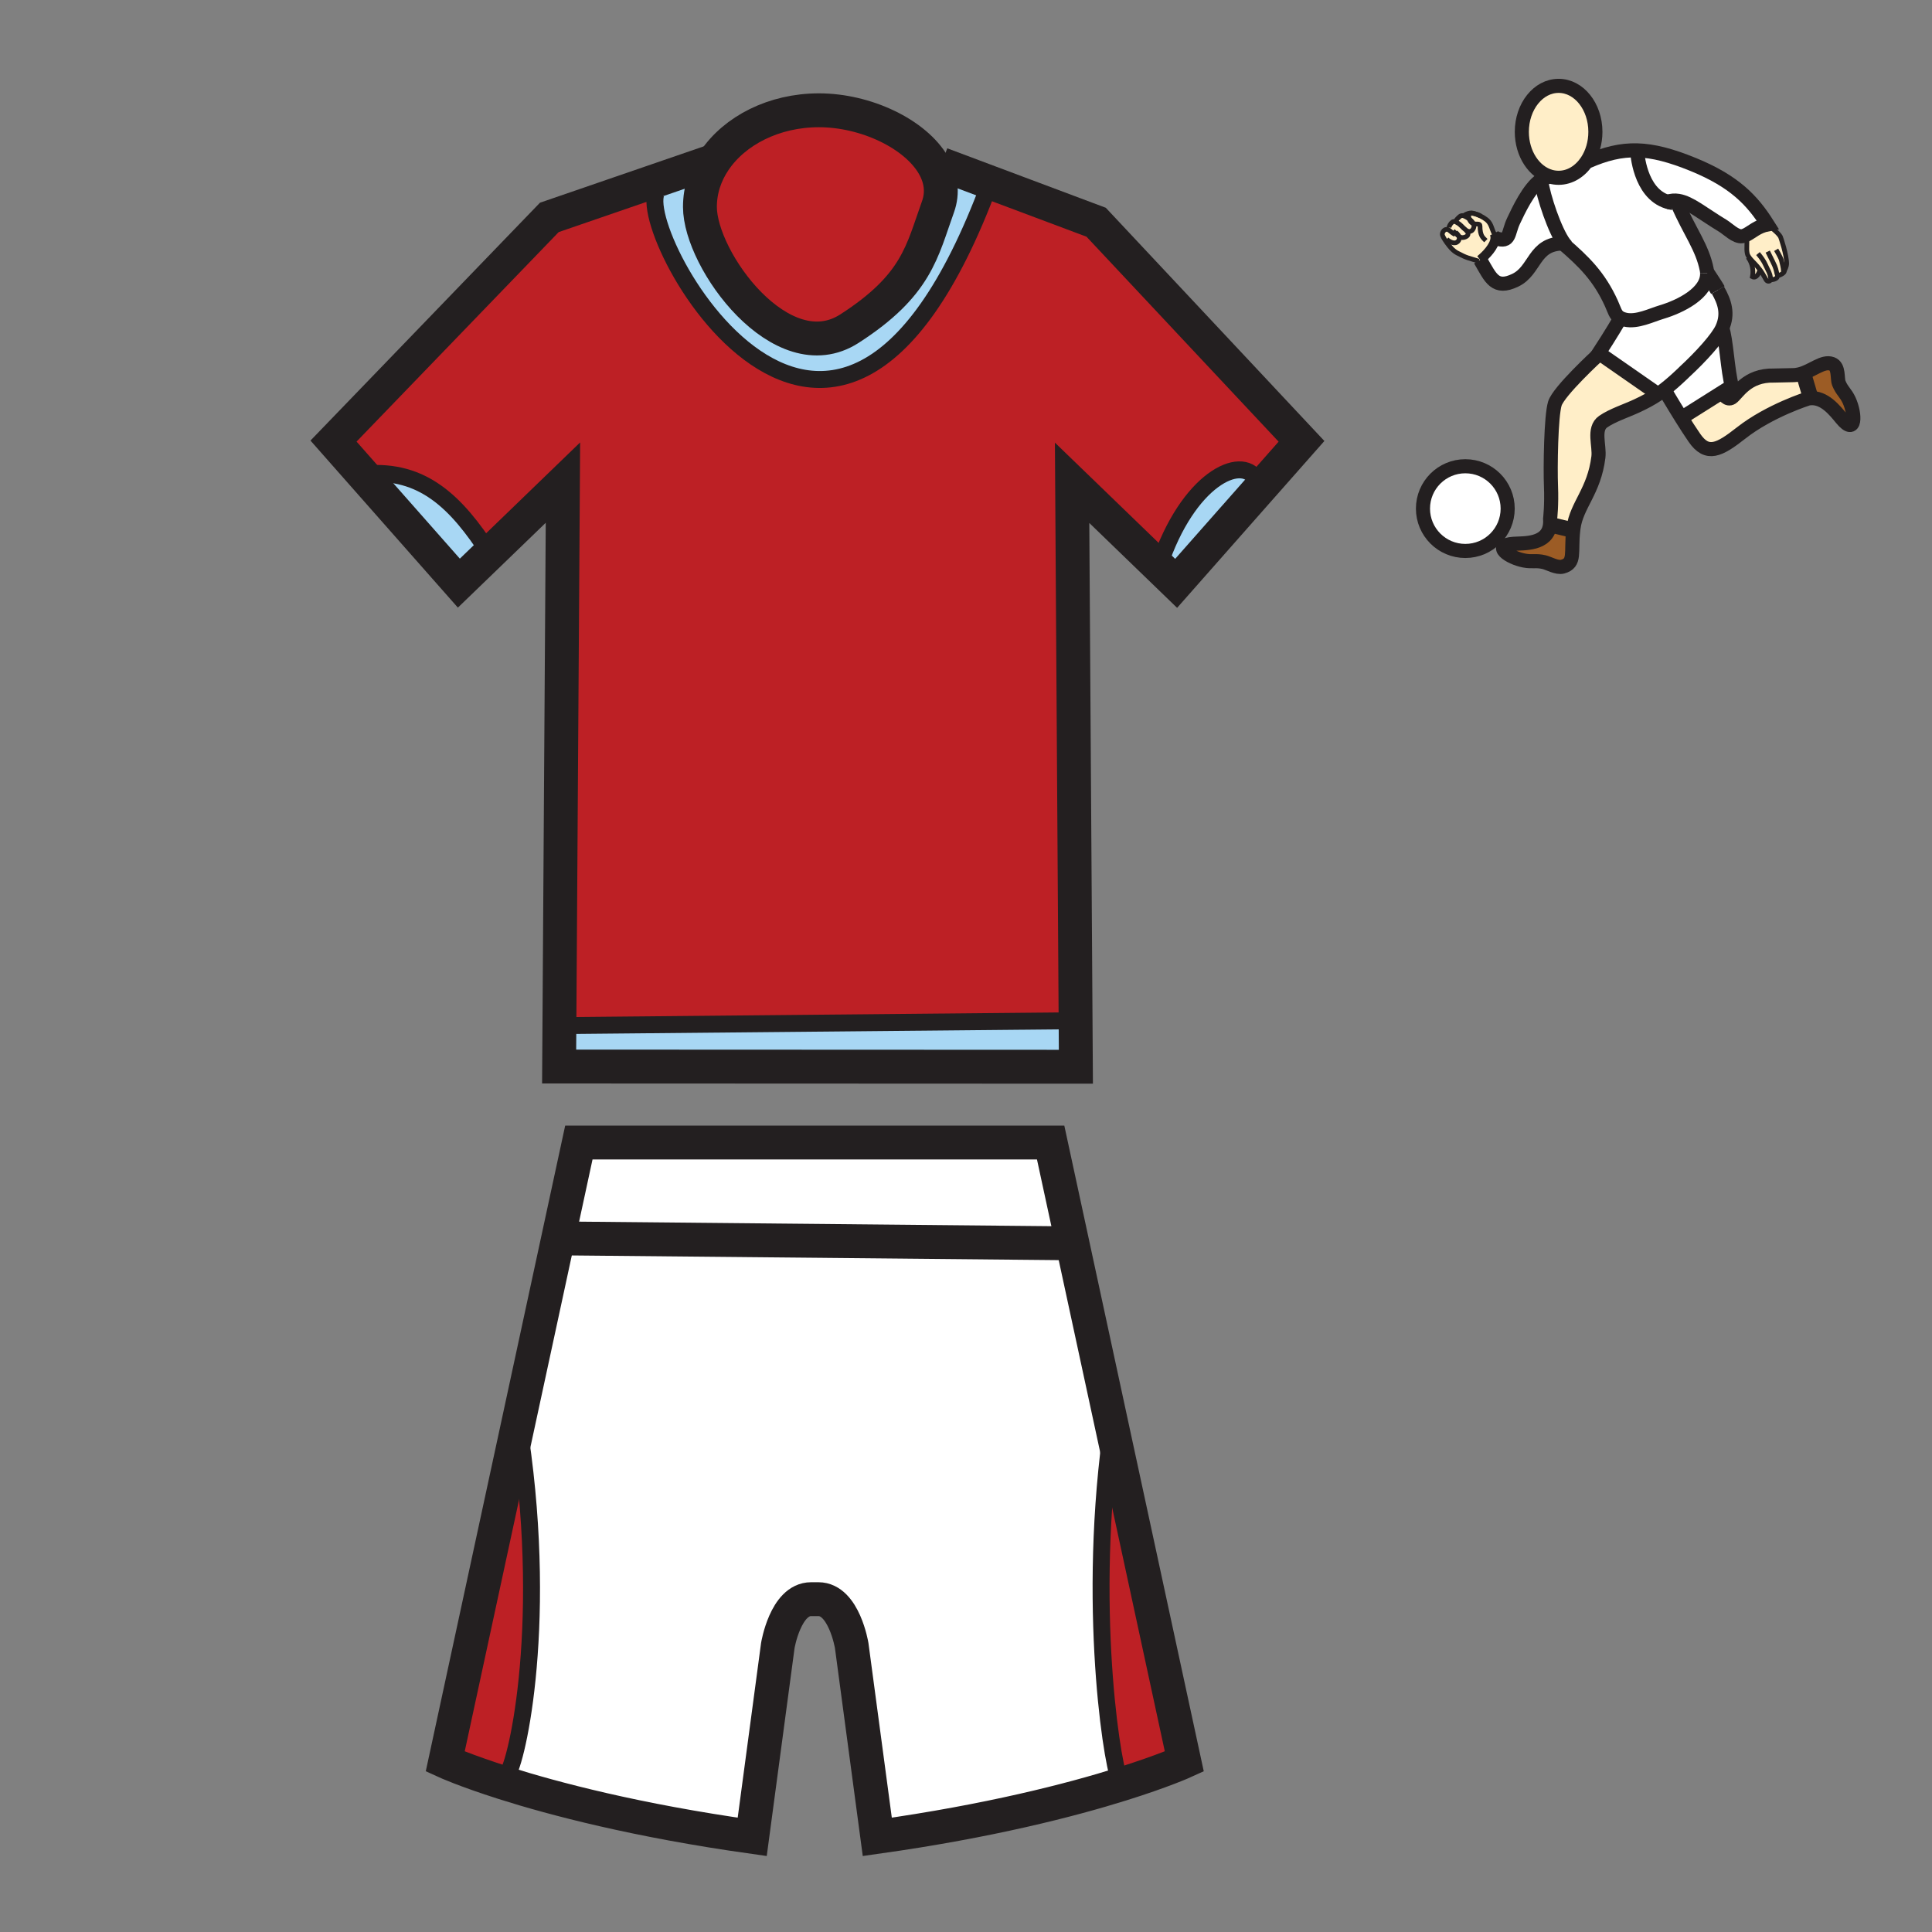 <?xml version="1.0" encoding="iso-8859-1"?>
<!-- Generator: Adobe Illustrator 12.0.1, SVG Export Plug-In . SVG Version: 6.00 Build 51448)  -->
<!DOCTYPE svg PUBLIC "-//W3C//DTD SVG 1.1//EN" "http://www.w3.org/Graphics/SVG/1.1/DTD/svg11.dtd">
<svg  version="1.1" id="Layer_1" xmlns="http://www.w3.org/2000/svg" xmlns:xlink="http://www.w3.org/1999/xlink" width="850.394" height="850.394"
	 viewBox="0 0 850.394 850.394" style="overflow:visible;enable-background:new 0 0 850.394 850.394;" xml:space="preserve">
<rect x="0" y="0" width="850.394" height="850.394" fill="#808080" stroke="none"/>
<g id="XMLID_7_">
	<g>
		<path style="fill:#BD2025;" d="M482.485,97.819l90.385,96.435l-16.965,19.223l-3.131-2.769c-6.391-10.65-29.82,0-42.6,38.34
			l-0.224,0.234l-38.053-36.774l1.534,236.779l-223.115,2.108l-4.089-0.021l1.555-238.951l-32.291,31.204
			c-14.665-22.759-29.5-37.147-54.634-35.049l-0.746,0.66L146.8,194.147l94.997-98.458l47.733-16.422l1.257,3.643
			c-19.17,6.39,74.549,187.438,144.838-2.13l0.171-0.469L482.485,97.819z"/>
		<path style="fill:#A8D7F4;" d="M555.905,213.477l-38.212,43.292l-7.742-7.487l0.224-0.234c12.779-38.34,36.209-48.99,42.6-38.34
			L555.905,213.477z"/>
		<path style="fill:#BD2025;" d="M490.355,632.124l30.938,143.23c0,0-9.159,4.186-27.604,9.958l-0.554-1.641
			c-2.354,0-14.91-70.289-4.26-151.229L490.355,632.124z"/>
		<path style="fill:#FFFFFF;" d="M493.135,783.672l0.554,1.641c-22.247,6.965-58.021,16.23-107.542,23.206l-11.268-84.22
			c0,0-3.376-20.405-14.633-20.405h-3.249c-11.257,0-14.633,20.405-14.633,20.405l-11.268,84.22
			c-50.885-7.168-87.254-16.753-109.353-23.771l1.012-3.228c3.759-1.374,18.904-62.728,6.262-149.077l-2.098-0.458l18.872-87.393
			l2.396,0.521l221.518,2.13l2.226-0.479l18.425,85.358l-1.48,0.319C478.225,713.383,490.781,783.672,493.135,783.672z"/>
		<polygon style="fill:#A8D7F4;" points="473.433,449.287 473.561,469.543 246.111,469.447 246.228,451.374 250.317,451.396 		"/>
		<polygon style="fill:#FFFFFF;" points="471.931,546.766 469.705,547.244 248.188,545.114 245.791,544.593 254.791,502.898 
			462.452,502.898 		"/>
		<path style="fill:#A8D7F4;" d="M435.796,80.311l-0.171,0.469c-70.289,189.568-164.008,8.52-144.838,2.13l-1.257-3.643
			l24.942-8.583c-4.079,6.049-6.39,12.993-6.39,20.373c0,23.494,36.018,72.75,65.773,53.622c29.82-19.169,31.95-34.08,39-53.622
			c2.3-6.369,1.321-12.609-1.938-18.254l3.408-0.543L435.796,80.311z"/>
		<path style="fill:#BD2025;" d="M314.472,70.684c8.893-13.185,26.146-22.141,45.986-22.141c20.586,0,42.44,10.341,50.459,24.26
			c3.259,5.645,4.239,11.885,1.938,18.254c-7.05,19.542-9.18,34.453-39,53.622c-29.756,19.127-65.773-30.128-65.773-53.622
			C308.083,83.676,310.394,76.732,314.472,70.684z"/>
		<path style="fill:#BD2025;" d="M222.755,781.521l-1.012,3.228c-17.231-5.475-25.783-9.394-25.783-9.394l30.959-143.369
			l2.098,0.458C241.659,718.793,226.515,780.146,222.755,781.521z"/>
		<path style="fill:#A8D7F4;" d="M215.492,243.627l-13.515,13.046l-41.865-47.435l0.746-0.66
			C185.992,206.48,200.827,220.868,215.492,243.627z"/>
	</g>
	<g>
		<path style="fill:none;stroke:#231F20;stroke-width:14.91;" d="M410.917,72.803c3.259,5.645,4.239,11.885,1.938,18.254
			c-7.05,19.542-9.18,34.453-39,53.622c-29.756,19.127-65.773-30.128-65.773-53.622c0-7.38,2.311-14.324,6.39-20.373
			c8.893-13.185,26.146-22.141,45.986-22.141C381.045,48.542,402.898,58.883,410.917,72.803z"/>
		<polyline style="fill:none;stroke:#231F20;stroke-width:14.91;" points="414.326,72.26 435.796,80.311 482.485,97.819 
			572.87,194.254 555.905,213.477 517.693,256.769 509.951,249.282 471.898,212.508 473.433,449.287 473.561,469.543 
			246.111,469.447 246.228,451.374 247.783,212.423 215.492,243.627 201.978,256.673 160.113,209.238 146.8,194.147 241.797,95.689 
			289.53,79.267 314.472,70.684 314.483,70.684 		"/>
		<path style="fill:none;stroke:#231F20;stroke-width:14.91;" d="M245.791,544.593l9-41.694h207.662l9.479,43.867l18.425,85.358
			l30.938,143.23c0,0-9.159,4.186-27.604,9.958c-22.247,6.965-58.021,16.23-107.542,23.206l-11.268-84.22
			c0,0-3.376-20.405-14.633-20.405h-3.249c-11.257,0-14.633,20.405-14.633,20.405l-11.268,84.22
			c-50.885-7.168-87.254-16.753-109.353-23.771c-17.231-5.475-25.783-9.394-25.783-9.394l30.959-143.369L245.791,544.593z"/>
		<line style="fill:none;stroke:#231F20;stroke-width:14.91;" x1="248.188" y1="545.114" x2="469.705" y2="547.244"/>
		<path style="fill:none;stroke:#231F20;stroke-width:7.455;" d="M229.018,632.443c12.642,86.35-2.503,147.703-6.262,149.077
			c-0.042,0.011-0.085,0.021-0.128,0.021"/>
		<path style="fill:none;stroke:#231F20;stroke-width:7.455;" d="M488.875,632.443c-10.65,80.939,1.906,151.229,4.26,151.229"/>
		<polyline style="fill:none;stroke:#231F20;stroke-width:7.455;" points="250.317,451.396 473.433,449.287 476.095,449.266 		"/>
		<path style="fill:none;stroke:#231F20;stroke-width:7.455;" d="M160.858,208.578c25.134-2.098,39.969,12.29,54.634,35.049
			c0.245,0.383,0.5,0.767,0.746,1.161"/>
		<path style="fill:none;stroke:#231F20;stroke-width:7.455;" d="M552.774,210.708c-6.391-10.65-29.82,0-42.6,38.34"/>
		<path style="fill:none;stroke:#231F20;stroke-width:7.455;" d="M290.787,82.91c-19.17,6.39,74.549,187.438,144.838-2.13"/>
	</g>
</g>
<rect style="fill:none;" width="850.394" height="850.394"/>
<g id="XMLID_15_">
	<g>
		<path style="fill:#9C5C25;" d="M796.689,174.094l-2.739-9.236l-1.734-0.145c5.546-1.43,10.094-6.021,14.13-4.538
			c3.25,1.2,2.222,6.45,3.04,8.465c1.389,3.433,2.981,4.208,4.509,7.511c2.866,6.184,2.979,15.701-3.279,8.117
			c-3.02-3.664-7.617-9.541-13.857-8.985L796.689,174.094z"/>
		<path style="fill:#FFEEC8;" d="M796.689,174.094l0.068,1.188c-0.278,0.026-0.559,0.065-0.846,0.115
			c0,0-16.892,5.245-29.588,15.223c-9.579,7.525-14.88,10.262-20.523,2.05c-1.812-2.635-3.809-5.738-5.686-8.74l17.915-11.287
			c0.623,1.114,2.299,3.628,4.189,2.411c2.394-1.54,6.498-10.09,18.642-9.75l8.276-0.18c1.061,0,2.086-0.154,3.078-0.411
			l1.734,0.145L796.689,174.094z"/>
		<path style="fill:#FFEEC8;" d="M774.612,118.679c-0.349-0.473-0.742-0.966-1.188-1.483c-1.249-1.445-2.668-2.701-3.551-3.944
			c-0.402-0.564-0.694-1.126-0.807-1.702c-0.468-2.355,0.097-4.216-0.252-8.261c2.379-1.232,4.811-3.64,9.195-4.521
			c1.472,1.317,4.79,3.764,5.682,5.46c0.187,0.357,2.787,8.069,2.728,11.987c-0.012,0.801-0.567,2.178-0.983,2.872
			c0,0,0.003,0.003,0,0.003c-0.013,0.378-0.154,0.913-0.751,1.282c-0.872,0.529-1.855,1.194-2.337,0.579
			c0.047,0.313,0.089,1.067-0.455,1.486c-0.691,0.538-1.794,0.745-2.37,0.665l-0.133-0.036c-0.159,0.674-0.999,0.966-1.625,0.523
			C777.171,123.176,776.568,121.312,774.612,118.679z"/>
		<path style="fill:#FFFFFF;" d="M768.814,103.288c-0.667,0.343-1.329,0.594-2.029,0.694c-2.728,0.39-6.297-3.277-8.362-4.53
			c-9.029-5.466-14.475-10.208-19.672-11.047c-1.593-0.257-3.162-0.151-4.805,0.417c-12.38-3.844-13.29-22.033-13.29-22.033
			l0.015-0.597c7.142,0.198,14.826,2.216,24.636,6.223c18.143,7.417,26.02,15.796,32.703,26.354
			C773.625,99.647,771.193,102.056,768.814,103.288z"/>
		<path style="fill:#FFEEC8;" d="M769.873,113.251c0.883,1.244,2.302,2.5,3.551,3.944c0.446,0.517,0.84,1.011,1.188,1.483
			c-0.302,1.607-1.558,3.983-3.254,3.135c0.567-2.966-0.07-5.903-1.784-8.35L769.873,113.251z"/>
		<path style="fill:#FFFFFF;" d="M758.03,172.644l-17.915,11.287c-3.968-6.347-7.396-12.229-7.396-12.229l-0.15-0.195
			c2.476-1.897,5.117-4.208,8.271-7.227l0.522-0.52c7.363-6.799,14.688-14.877,16.694-19.356c1.782,4.798,2.391,19.117,4.249,25.549
			L758.03,172.644z"/>
		<path style="fill:#FFFFFF;" d="M731.438,137.341c8.096-2.414,20.201-8.35,19.979-17.034c1.629,2.518,3.315,4.943,4.719,7.378
			c3.002,5.197,4.728,10.433,1.921,16.718c-2.006,4.479-9.331,12.558-16.694,19.356l-0.522,0.52c-3.153,3.02-5.795,5.33-8.271,7.227
			c-0.975,0.745-1.924,1.427-2.869,2.063l-0.15-0.225l-25.691-17.864l-0.133-0.094c0,0,6.565-10.067,9.248-15.007l0.248-0.425
			c0.562,0.307,1.253,0.559,2.116,0.756C720.556,141.897,726.805,138.721,731.438,137.341z"/>
		<path style="fill:#FFEEC8;" d="M729.55,173.344l0.15,0.225c-2.91,1.962-5.779,3.48-9.216,5.079
			c-4.686,2.187-10.684,4.092-14.797,6.917c-4.618,3.179-1.495,10.554-2.134,15.66c-1.882,15.051-9.579,21.035-10.947,31.128
			c-0.044,0.331-0.085,0.653-0.121,0.972l-0.473-0.05l-8.551-2.054l-1.214-0.157c0.112-0.836,0.136-1.764,0.064-2.786
			c0,0,0.718-6.019,0.375-14.227c-0.343-8.211,0-30.957,1.711-36.432c1.708-5.472,18.813-21.209,18.813-21.209l0.647-0.931
			L729.55,173.344z"/>
		<path style="fill:#FFEEC8;" d="M702.233,58.024c0,4.908-1.397,9.405-3.723,12.909c-2.97,4.473-7.452,7.325-12.467,7.325
			c-1.19,0-2.352-0.163-3.472-0.467c-7.274-1.986-12.72-10.082-12.72-19.767c0-11.175,7.248-20.237,16.191-20.237
			C694.985,37.788,702.233,46.85,702.233,58.024z"/>
		<path style="fill:#9C5C25;" d="M692.013,233.274l0.473,0.05c-1.149,9.877,1.174,14.52-4.694,16.094
			c-2.485,0.667-6.022-1.478-8.135-1.983c-3.602-0.863-5.159-0.018-8.737-0.697c-6.692-1.255-14.508-6.701-4.688-7.381
			c4.512-0.313,14.871,0.467,16.018-8.294l1.214,0.157L692.013,233.274z"/>
		<path style="fill:#FFFFFF;" d="M751.417,120.307c0.222,8.684-11.884,14.62-19.979,17.034c-4.633,1.38-10.882,4.556-16.1,3.368
			c-0.863-0.198-1.555-0.449-2.116-0.756c-2.219-1.203-2.526-3.28-3.965-6.444c-5.352-11.763-11.929-18.236-21.321-26.338
			c0.139-0.003,0.277-0.003,0.42-0.003l0.108-0.083c-4.012-5.401-9.133-20.278-10.167-27.904c1.377-0.922,2.802-1.416,4.243-1.271
			l0.032-0.118c1.12,0.304,2.281,0.467,3.472,0.467c5.015,0,9.497-2.852,12.467-7.325l0.254,0.171
			c7.859-3.419,14.599-5.121,21.906-4.914l-0.015,0.597c0,0,0.91,18.189,13.29,22.033c1.643-0.567,3.212-0.674,4.805-0.417
			l-0.216,1.54c5.111,11.875,10.847,19.028,12.717,28.808c0.101,0.526,0.156,1.043,0.165,1.551V120.307z"/>
		<path style="fill:#FFFFFF;" d="M688.355,107.167c-0.143,0-0.281,0-0.42,0.003c-12.986,0.124-12.02,11.86-20.938,16.163
			c-8.958,4.326-10.873-1.073-15.169-8.418c-0.104-0.177-0.21-0.358-0.316-0.538h0.003c2.42-1.935,6.361-5.927,6.606-9.461
			l0.485,0.006c6.204,2.086,5.052-2.328,7.596-7.676c1.947-4.095,6.643-14.425,12.094-18.065
			c1.034,7.626,6.155,22.503,10.167,27.904L688.355,107.167z"/>
		<circle style="fill:#FFFFFF;" cx="644.979" cy="223.866" r="18.644"/>
		<path style="fill:#FFEEC8;" d="M642.469,95.36c0.909-0.807,1.885-0.354,2.095-0.242l0.006-0.015c0.473,0.21,1.332,0.668,2.153,1.3
			c0.243,0.706,0.639,1.294,1.206,1.719c0.187,0.139,0.387,0.24,0.591,0.311c0.299,0.632,0.378,1.315,0.077,2.018
			c-0.887,2.063-2.604,1.4-3.108,1.037c-0.003-0.006-0.006-0.009-0.009-0.006c-0.121-0.127-0.252-0.236-0.385-0.331
			c-1.234-0.886-2.216-2.388-3.596-3.058c-0.239-0.115-0.398-0.248-0.49-0.39C640.571,97.032,641.635,96.117,642.469,95.36z"/>
		<path style="fill:#FFEEC8;" d="M640.539,103.246l0.674-0.071c0.31,0.295,0.6,0.559,0.883,0.774
			c0.458,1.076,0.109,2.083-0.833,2.671c-1.501,0.945-3.817-0.65-4.491-1.341l-0.862,0.174c-0.417-0.659-0.818-1.368-0.99-1.891
			c-0.337-1.017,0.626-2.609,1.832-2.609c0.006,0,0.015,0,0.021,0C638.027,100.968,637.892,101.784,640.539,103.246z"/>
		<path style="fill:#FFEEC8;" d="M641.213,103.175l-0.674,0.071c-2.647-1.462-2.512-2.278-3.768-2.293c-0.006,0-0.015,0-0.021,0
			l1.04-0.83c0.101-0.659,0.686-1.796,1.507-2.378c0.594-0.432,1.351-0.198,1.711-0.042c0.092,0.142,0.251,0.275,0.49,0.39
			c1.38,0.67,2.361,2.172,3.596,3.058c0.133,0.095,0.264,0.204,0.385,0.331c0.003-0.003,0.006,0,0.009,0.006
			c0.798,0.807,1.211,2.115-0.394,2.777c-1.338,0.546-2.15,0.325-2.999-0.316C641.813,103.734,641.522,103.471,641.213,103.175z"/>
		<path style="fill:#FFEEC8;" d="M651.513,114.376c0.106,0.18,0.213,0.361,0.316,0.538l-0.904,0.053
			c-4.967-1.584-4.958-1.218-9.526-3.623c-1.902-1.008-3.362-2.854-4.586-4.553c-0.245-0.343-0.582-0.825-0.903-1.338l0.862-0.174
			c0.674,0.691,2.99,2.287,4.491,1.341c0.942-0.588,1.291-1.596,0.833-2.671c0.849,0.642,1.661,0.863,2.999,0.316
			c1.604-0.662,1.191-1.971,0.394-2.777c0.505,0.363,2.222,1.025,3.108-1.037c0.301-0.703,0.222-1.386-0.077-2.018
			c-0.366-0.774-1.066-1.469-1.797-2.03c-0.2-0.585-0.295-1.247-0.295-1.965c0-0.665,1.229-0.685,2.535-0.414c0,0,0,0,0.003,0
			c3.771,1.208,5.52,2.807,5.826,3.111c1.708,1.661,1.785,3.69,2.99,5.939l0.071-0.026c0.236,0.597,0.313,1.226,0.269,1.867
			c-0.245,3.534-4.187,7.526-6.606,9.461H651.513z"/>
	</g>
	<g>
		<path style="fill:none;stroke:#231F20;stroke-width:6.205;" d="M682.572,77.792c-7.274-1.986-12.72-10.082-12.72-19.767
			c0-11.175,7.248-20.237,16.191-20.237c8.941,0,16.189,9.062,16.189,20.237c0,4.908-1.397,9.405-3.723,12.909
			c-2.97,4.473-7.452,7.325-12.467,7.325C684.854,78.258,683.692,78.096,682.572,77.792z"/>
		<path style="fill:none;stroke:#231F20;stroke-width:6.205;" d="M682.54,77.91c-1.441-0.145-2.866,0.349-4.243,1.271
			c-5.451,3.64-10.146,13.97-12.094,18.065c-2.544,5.348-1.392,9.762-7.596,7.676"/>
		<path style="fill:none;stroke:#231F20;stroke-width:6.205;" d="M651.513,114.376c0.106,0.18,0.213,0.361,0.316,0.538
			c4.296,7.345,6.211,12.744,15.169,8.418c8.918-4.302,7.951-16.039,20.938-16.163c0.139-0.003,0.277-0.003,0.42-0.003"/>
		<path style="fill:none;stroke:#231F20;stroke-width:6.205;" d="M751.417,120.304c-0.009-0.508-0.064-1.025-0.165-1.551
			c-1.87-9.78-7.605-16.934-12.717-28.808"/>
		<path style="fill:none;stroke:#231F20;stroke-width:6.205;" d="M686.467,105.908c0.496,0.426,0.987,0.845,1.469,1.262
			c9.393,8.102,15.97,14.576,21.321,26.338c1.438,3.165,1.746,5.242,3.965,6.444c0.562,0.307,1.253,0.559,2.116,0.756
			c5.218,1.188,11.467-1.988,16.1-3.368c8.096-2.414,20.201-8.35,19.979-17.034"/>
		<path style="fill:none;stroke:#231F20;stroke-width:6.205;" d="M698.765,71.105c7.859-3.419,14.599-5.121,21.906-4.914
			c7.142,0.198,14.826,2.216,24.636,6.223c18.143,7.417,26.02,15.796,32.703,26.354c-4.385,0.88-6.816,3.289-9.195,4.521
			c-0.667,0.343-1.329,0.594-2.029,0.694c-2.728,0.39-6.297-3.277-8.362-4.53c-9.029-5.466-14.475-10.208-19.672-11.047
			c-1.593-0.257-3.162-0.151-4.805,0.417c-0.435,0.151-0.872,0.331-1.317,0.547"/>
		<line style="fill:none;stroke:#231F20;stroke-width:6.841;" x1="751.417" y1="120.304" x2="751.411" y2="120.298"/>
		<line style="fill:none;stroke:#231F20;stroke-width:6.205;" x1="751.417" y1="120.307" x2="751.417" y2="120.304"/>
		<path style="fill:none;stroke:#231F20;stroke-width:6.841;" d="M756.136,127.685c-1.403-2.435-3.09-4.86-4.719-7.378"/>
		<path style="fill:none;stroke:#231F20;stroke-width:6.205;" d="M703.211,156.41c0,0-17.104,15.737-18.813,21.209
			c-1.711,5.475-2.054,28.221-1.711,36.432c0.343,8.208-0.375,14.227-0.375,14.227c0.071,1.022,0.048,1.95-0.064,2.786
			c-1.146,8.761-11.506,7.981-16.018,8.294c-9.819,0.68-2.004,6.125,4.688,7.381c3.578,0.68,5.136-0.166,8.737,0.697
			c2.112,0.505,5.649,2.65,8.135,1.983c5.868-1.575,3.545-6.217,4.694-16.094c0.036-0.319,0.077-0.641,0.121-0.972
			c1.368-10.093,9.065-16.077,10.947-31.128c0.639-5.106-2.484-12.481,2.134-15.66c4.113-2.825,10.111-4.73,14.797-6.917
			c3.437-1.599,6.306-3.117,9.216-5.079c0.945-0.635,1.895-1.318,2.869-2.063c2.476-1.897,5.117-4.208,8.271-7.227l0.522-0.52
			c7.363-6.799,14.688-14.877,16.694-19.356c2.807-6.285,1.081-11.521-1.921-16.718"/>
		<path style="fill:none;stroke:#231F20;stroke-width:6.205;" d="M758.057,144.402c1.782,4.798,2.391,19.117,4.249,25.549
			l-4.275,2.692l-17.915,11.287l-0.301,0.189"/>
		<path style="fill:none;stroke:#231F20;stroke-width:6.205;" d="M678.241,78.761c0.018,0.136,0.035,0.277,0.056,0.419
			c1.034,7.626,6.155,22.503,10.167,27.904c0.583,0.783,1.138,1.368,1.658,1.702"/>
		<path style="fill:none;stroke:#231F20;stroke-width:2.068;" d="M645.479,101.482c-0.015-0.012-0.03-0.021-0.042-0.033"/>
		<path style="fill:none;stroke:#231F20;stroke-width:2.068;" d="M648.963,94.024c-0.242-0.08-0.496-0.156-0.757-0.23
			c-1.368-0.387-4.343,1.002-3.64,1.306l0.003,0.003c0.473,0.21,1.332,0.668,2.153,1.3c0.73,0.561,1.431,1.255,1.797,2.03
			c0.299,0.632,0.378,1.315,0.077,2.018c-0.887,2.063-2.604,1.4-3.108,1.037"/>
		<path style="fill:none;stroke:#231F20;stroke-width:2.068;" d="M657.782,103.075c-1.205-2.249-1.282-4.278-2.99-5.939
			c-0.307-0.304-2.056-1.903-5.826-3.111"/>
		<path style="fill:none;stroke:#231F20;stroke-width:2.068;" d="M644.604,95.142c0,0-0.015-0.009-0.041-0.024
			c-0.21-0.112-1.186-0.564-2.095,0.242c-0.834,0.757-1.897,1.672-1.46,2.343c0.092,0.142,0.251,0.275,0.49,0.39
			c1.38,0.67,2.361,2.172,3.596,3.058c0.133,0.095,0.264,0.204,0.385,0.331c0.003-0.003,0.006,0,0.009,0.006
			c0.798,0.807,1.211,2.115-0.394,2.777c-1.338,0.546-2.15,0.325-2.999-0.316c-0.283-0.215-0.573-0.479-0.883-0.774
			c-0.464-0.44-0.979-0.951-1.616-1.498"/>
		<path style="fill:none;stroke:#231F20;stroke-width:2.068;" d="M641.216,97.804c0,0-0.077-0.044-0.207-0.101
			c-0.36-0.157-1.117-0.39-1.711,0.042c-0.821,0.582-1.406,1.72-1.507,2.378"/>
		<path style="fill:none;stroke:#231F20;stroke-width:2.068;" d="M650.925,114.968c-4.967-1.584-4.958-1.218-9.526-3.623
			c-1.902-1.008-3.362-2.854-4.586-4.553c-0.245-0.343-0.582-0.825-0.903-1.338c-0.417-0.659-0.818-1.368-0.99-1.891
			c-0.337-1.017,0.626-2.609,1.832-2.609c0.006,0,0.015,0,0.021,0c1.256,0.015,1.12,0.831,3.768,2.293"/>
		<path style="fill:none;stroke:#231F20;stroke-width:2.068;" d="M640.74,102.298c0.679,0.538,1.122,1.105,1.355,1.651
			c0.458,1.076,0.109,2.083-0.833,2.671c-1.501,0.945-3.817-0.65-4.491-1.341"/>
		<path style="fill:none;stroke:#231F20;stroke-width:2.068;stroke-miterlimit:10;" d="M785.436,119.089
			c-0.228,0.381-0.414,0.556-0.443,0.319c-0.098-0.748,0.101-0.925-0.893-4.899c-0.296-1.203-2.299-4.565-2.299-4.565"/>
		<path style="fill:none;stroke:#231F20;stroke-width:2.068;stroke-miterlimit:10;" d="M778.01,98.767
			c1.472,1.317,4.79,3.764,5.682,5.46c0.187,0.357,2.787,8.069,2.728,11.987c-0.012,0.801-0.567,2.178-0.983,2.872"/>
		<path style="fill:none;stroke:#231F20;stroke-width:2.068;stroke-miterlimit:10;" d="M785.396,118.634
			c0,0,0.051,0.189,0.039,0.452c0,0,0.003,0.003,0,0.003c-0.013,0.378-0.154,0.913-0.751,1.282
			c-0.872,0.529-1.855,1.194-2.337,0.579c-0.083-0.109-0.151-0.257-0.201-0.452c-0.366-1.486-0.384-2.402-1.806-5.212
			c-0.892-1.761-2.254-4.544-2.254-4.544"/>
		<path style="fill:none;stroke:#231F20;stroke-width:2.068;stroke-miterlimit:10;" d="M782.324,120.809
			c0,0,0.012,0.053,0.023,0.142c0.047,0.313,0.089,1.067-0.455,1.486c-0.691,0.538-1.794,0.745-2.37,0.665"/>
		<path style="fill:none;stroke:#231F20;stroke-width:2.068;stroke-miterlimit:10;" d="M768.744,102.525
			c0.029,0.263,0.053,0.517,0.07,0.762c0.349,4.045-0.216,5.906,0.252,8.261c0.112,0.576,0.404,1.138,0.807,1.702
			c0.883,1.244,2.302,2.5,3.551,3.944c0.446,0.517,0.84,1.011,1.188,1.483c1.956,2.633,2.559,4.497,3.152,4.911
			c0.626,0.443,1.466,0.151,1.625-0.523c0.038-0.157,0.038-0.337-0.012-0.535c-0.293-1.194,0.038-1.392-1.752-4.852
			c-0.573-1.099-0.973-2.663-3.82-6.057"/>
		<path style="fill:none;stroke:#231F20;stroke-width:4.137;stroke-miterlimit:10;" d="M651.516,114.376
			c2.42-1.935,6.361-5.927,6.606-9.461c0.045-0.641-0.032-1.271-0.269-1.867c-0.047-0.13-0.104-0.257-0.168-0.381"/>
		<path style="fill:none;stroke:#231F20;stroke-width:2.068;" d="M769.412,113.233c0.056,0.077,0.108,0.154,0.162,0.23
			c1.714,2.447,2.352,5.384,1.784,8.35c1.696,0.848,2.952-1.527,3.254-3.135c0.015-0.071,0.026-0.142,0.035-0.21"/>
		<path style="fill:none;stroke:#231F20;stroke-width:2.068;" d="M651.726,95.118c-0.529-0.431-1.67-0.866-2.76-1.093
			c-0.003,0-0.003,0-0.003,0c-1.306-0.271-2.535-0.251-2.535,0.414c0,0.718,0.095,1.38,0.295,1.965
			c0.243,0.706,0.639,1.294,1.206,1.719c0.187,0.139,0.387,0.24,0.591,0.311c1.342,0.467,2.925-0.284,2.925,0.984
			c0,4.396,1.25,5.167,2.571,6.491"/>
		<path style="fill:none;stroke:#231F20;stroke-width:6.205;" d="M757.773,172.147c0,0,0.091,0.198,0.257,0.497
			c0.623,1.114,2.299,3.628,4.189,2.411c2.394-1.54,6.498-10.09,18.642-9.75l8.276-0.18c1.061,0,2.086-0.154,3.078-0.411
			c5.546-1.43,10.094-6.021,14.13-4.538c3.25,1.2,2.222,6.45,3.04,8.465c1.389,3.433,2.981,4.208,4.509,7.511
			c2.866,6.184,2.979,15.701-3.279,8.117c-3.02-3.664-7.617-9.541-13.857-8.985c-0.278,0.026-0.559,0.065-0.846,0.115
			c0,0-16.892,5.245-29.588,15.223c-9.579,7.525-14.88,10.262-20.523,2.05c-1.812-2.635-3.809-5.738-5.686-8.74
			c-3.968-6.347-7.396-12.229-7.396-12.229"/>
		<path style="fill:none;stroke:#231F20;stroke-width:6.205;" d="M729.55,173.344l-25.691-17.864l-0.133-0.094
			c0,0,6.565-10.067,9.248-15.007"/>
		<path style="fill:none;stroke:#231F20;stroke-width:6.205;" d="M720.656,66.788c0,0,0.91,18.189,13.29,22.033
			c0.771,0.242,1.584,0.425,2.446,0.547"/>
		<line style="fill:none;stroke:#231F20;stroke-width:6.841;" x1="683.462" y1="231.221" x2="692.013" y2="233.274"/>
		<line style="fill:none;stroke:#231F20;stroke-width:6.841;" x1="793.95" y1="164.858" x2="796.689" y2="174.094"/>
		<circle style="fill:none;stroke:#231F20;stroke-width:6.205;" cx="644.979" cy="223.867" r="18.643"/>
	</g>
</g>
</svg>
